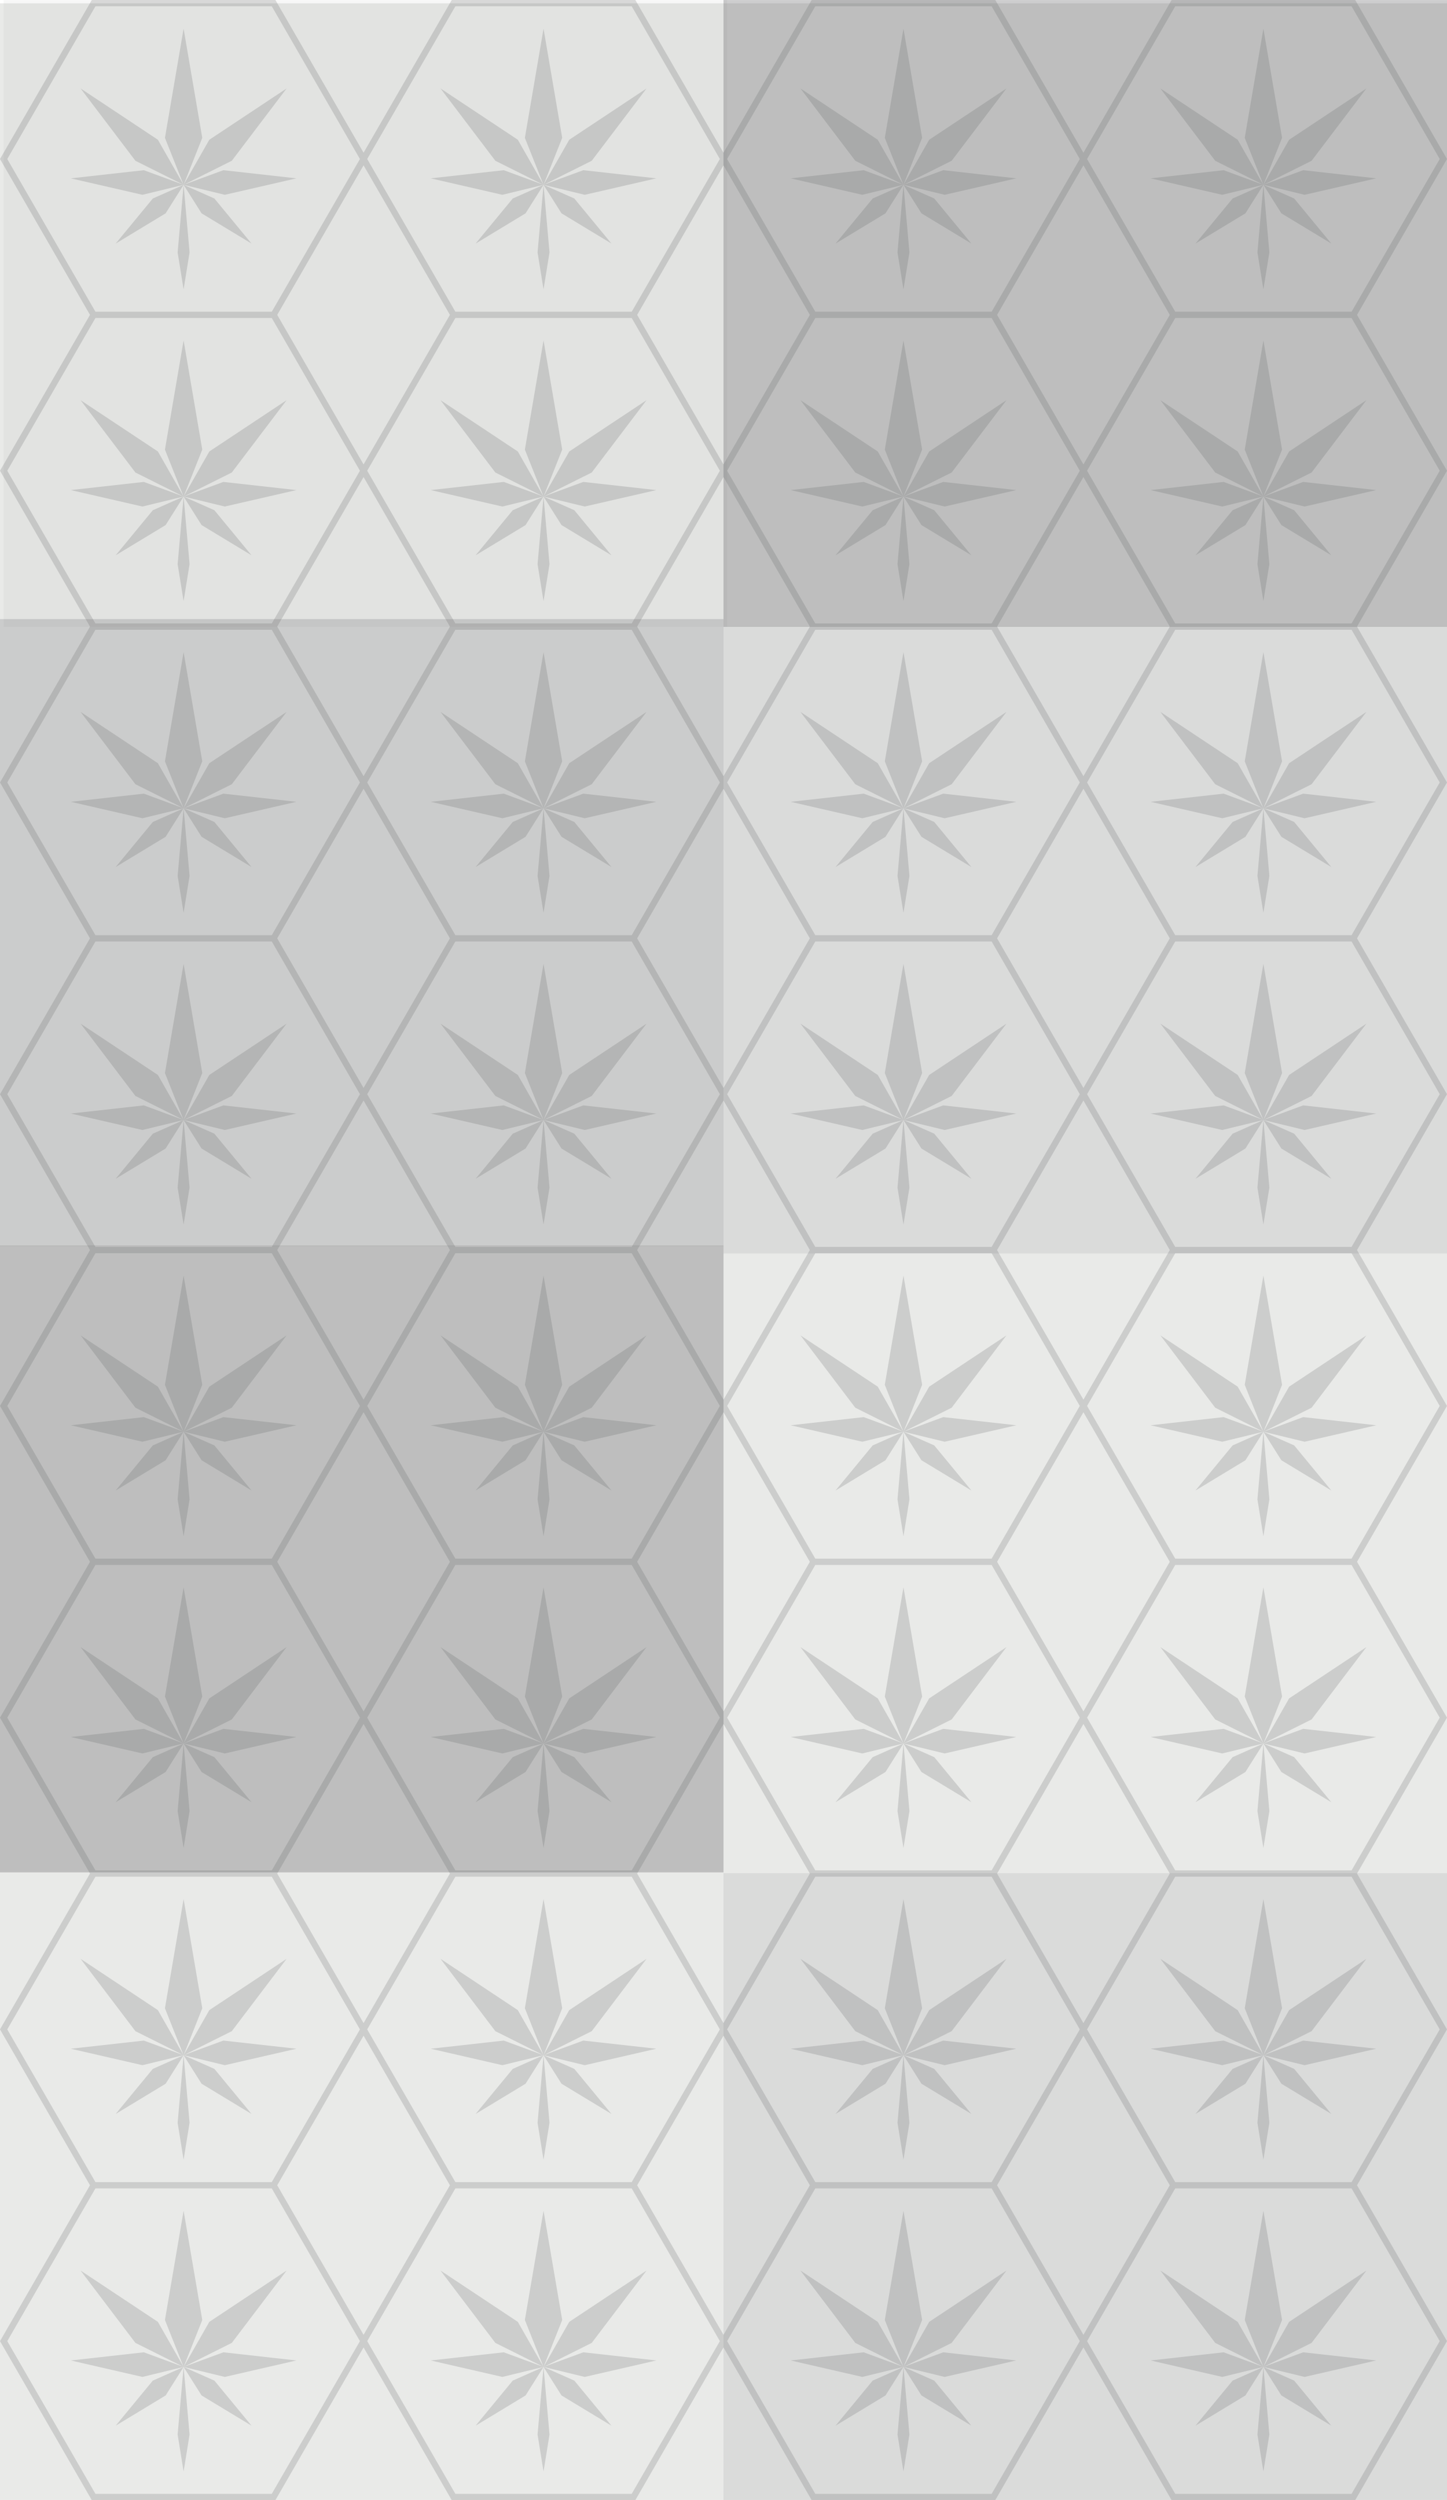 <?xml version="1.0" encoding="utf-8"?>
<!-- Generator: Adobe Illustrator 17.0.0, SVG Export Plug-In . SVG Version: 6.00 Build 0)  -->
<!DOCTYPE svg PUBLIC "-//W3C//DTD SVG 1.1//EN" "http://www.w3.org/Graphics/SVG/1.1/DTD/svg11.dtd">
<svg version="1.1" id="Layer_1" xmlns="http://www.w3.org/2000/svg" xmlns:xlink="http://www.w3.org/1999/xlink" x="0px" y="0px"
	 width="1149.054px" height="1985.219px" viewBox="0 0 1149.054 1985.219" enable-background="new 0 0 1149.054 1985.219"
	 xml:space="preserve">
<g>
	<rect y="2.629" fill="#E9EAE8" width="1149.054" height="1982.455"/>
	<g opacity="0.2">
		<polygon fill="#58595B" points="145.797,229.782 150.539,200.436 145.797,146.772 141.055,200.436 		"/>
		<polygon fill="#58595B" points="56.198,141.617 113.104,154.682 145.768,146.758 145.797,146.772 145.786,146.753 
			145.789,146.753 145.797,146.772 145.805,146.753 145.808,146.753 145.797,146.772 145.826,146.758 178.49,154.682 
			235.396,141.617 177.371,135.136 145.962,146.69 184.061,127.669 227.608,70.223 166.214,110.969 145.813,146.745 
			145.807,146.747 160.62,109.468 145.797,22.745 130.974,109.468 145.787,146.747 145.781,146.745 125.38,110.969 63.986,70.223 
			107.533,127.669 145.632,146.69 114.223,135.136 		"/>
		<polygon fill="#58595B" points="91.828,193.428 131.531,169.392 145.797,146.772 121.353,157.618 		"/>
		<polygon fill="#58595B" points="199.766,193.428 170.241,157.618 145.797,146.772 160.063,169.392 		"/>
		<polygon fill="#58595B" points="431.617,229.782 436.359,200.436 431.617,146.772 426.875,200.436 		"/>
		<polygon fill="#58595B" points="342.019,141.617 398.923,154.682 431.588,146.758 431.617,146.772 431.606,146.753 
			431.609,146.753 431.617,146.772 431.625,146.753 431.628,146.753 431.617,146.772 431.646,146.758 464.311,154.682 
			521.215,141.617 463.19,135.136 431.782,146.69 469.881,127.669 513.428,70.223 452.034,110.969 431.633,146.745 431.627,146.747 
			446.44,109.468 431.617,22.745 416.794,109.468 431.607,146.747 431.601,146.745 411.2,110.969 349.806,70.223 393.353,127.669 
			431.452,146.69 400.043,135.136 		"/>
		<polygon fill="#58595B" points="377.648,193.428 417.351,169.392 431.617,146.772 407.173,157.618 		"/>
		<polygon fill="#58595B" points="485.586,193.428 456.061,157.618 431.617,146.772 445.883,169.392 		"/>
		<polygon fill="#58595B" points="717.437,229.782 722.179,200.436 717.437,146.772 712.695,200.436 		"/>
		<polygon fill="#58595B" points="627.839,141.617 684.744,154.682 717.408,146.758 717.437,146.772 717.426,146.753 
			717.429,146.753 717.437,146.772 717.445,146.753 717.448,146.753 717.437,146.772 717.466,146.758 750.131,154.682 
			807.036,141.617 749.011,135.136 717.603,146.69 755.701,127.669 799.249,70.223 737.854,110.969 717.453,146.745 
			717.447,146.747 732.26,109.468 717.437,22.745 702.614,109.468 717.427,146.747 717.421,146.745 697.02,110.969 635.626,70.223 
			679.173,127.669 717.271,146.69 685.864,135.136 		"/>
		<polygon fill="#58595B" points="663.468,193.428 703.171,169.392 717.437,146.772 692.993,157.618 		"/>
		<polygon fill="#58595B" points="771.406,193.428 741.881,157.618 717.437,146.772 731.704,169.392 		"/>
		<polygon fill="#58595B" points="1003.257,229.782 1007.999,200.436 1003.257,146.772 998.515,200.436 		"/>
		<polygon fill="#58595B" points="913.659,141.617 970.563,154.682 1003.228,146.758 1003.257,146.772 1003.246,146.753 
			1003.249,146.753 1003.257,146.772 1003.265,146.753 1003.268,146.753 1003.257,146.772 1003.287,146.758 1035.951,154.682 
			1092.855,141.617 1034.831,135.136 1003.422,146.69 1041.521,127.669 1085.068,70.223 1023.674,110.969 1003.273,146.745 
			1003.267,146.747 1018.08,109.468 1003.257,22.745 988.434,109.468 1003.247,146.747 1003.241,146.745 982.84,110.969 
			921.446,70.223 964.993,127.669 1003.092,146.69 971.684,135.136 		"/>
		<polygon fill="#58595B" points="949.288,193.428 988.991,169.392 1003.257,146.772 978.813,157.618 		"/>
		<polygon fill="#58595B" points="1057.226,193.428 1027.701,157.618 1003.257,146.772 1017.523,169.392 		"/>
		<polygon fill="#58595B" points="145.797,477.31 150.539,447.963 145.797,394.3 141.055,447.963 		"/>
		<polygon fill="#58595B" points="56.198,389.144 113.104,402.21 145.768,394.285 145.797,394.3 145.786,394.281 145.789,394.28 
			145.797,394.3 145.805,394.28 145.808,394.281 145.797,394.3 145.826,394.285 178.49,402.21 235.396,389.144 177.371,382.664 
			145.962,394.218 184.061,375.196 227.608,317.751 166.214,358.497 145.813,394.272 145.807,394.275 160.62,356.996 
			145.797,270.273 130.974,356.996 145.787,394.275 145.781,394.272 125.38,358.497 63.986,317.751 107.533,375.196 
			145.632,394.218 114.223,382.664 		"/>
		<polygon fill="#58595B" points="91.828,440.955 131.531,416.919 145.797,394.3 121.353,405.146 		"/>
		<polygon fill="#58595B" points="199.766,440.955 170.241,405.146 145.797,394.3 160.063,416.919 		"/>
		<polygon fill="#58595B" points="431.617,477.31 436.359,447.963 431.617,394.3 426.875,447.963 		"/>
		<polygon fill="#58595B" points="342.019,389.144 398.923,402.21 431.588,394.285 431.617,394.3 431.606,394.281 431.609,394.28 
			431.617,394.3 431.625,394.28 431.628,394.281 431.617,394.3 431.646,394.285 464.311,402.21 521.215,389.144 463.19,382.664 
			431.782,394.218 469.881,375.196 513.428,317.751 452.034,358.497 431.633,394.272 431.627,394.275 446.44,356.996 
			431.617,270.273 416.794,356.996 431.607,394.275 431.601,394.272 411.2,358.497 349.806,317.751 393.353,375.196 
			431.452,394.218 400.043,382.664 		"/>
		<polygon fill="#58595B" points="377.648,440.955 417.351,416.919 431.617,394.3 407.173,405.146 		"/>
		<polygon fill="#58595B" points="485.586,440.955 456.061,405.146 431.617,394.3 445.883,416.919 		"/>
		<polygon fill="#58595B" points="717.437,477.31 722.179,447.963 717.437,394.3 712.695,447.963 		"/>
		<polygon fill="#58595B" points="697.02,358.497 635.626,317.751 679.173,375.196 717.272,394.218 685.864,382.664 
			627.839,389.144 684.744,402.21 717.408,394.285 717.437,394.3 717.426,394.281 717.429,394.28 717.437,394.3 717.445,394.28 
			717.448,394.281 717.437,394.3 717.466,394.285 750.131,402.21 807.036,389.144 749.011,382.664 717.602,394.218 755.701,375.196 
			799.249,317.751 737.854,358.497 717.453,394.272 717.447,394.275 732.26,356.996 717.437,270.273 702.614,356.996 
			717.427,394.275 717.421,394.272 		"/>
		<polygon fill="#58595B" points="663.468,440.955 703.171,416.919 717.437,394.3 692.993,405.146 		"/>
		<polygon fill="#58595B" points="771.406,440.955 741.881,405.146 717.437,394.3 731.704,416.919 		"/>
		<path fill="#58595B" d="M1077.599,250.027l71.455-123.764L1076.155,0H930.358l-70.012,121.264L790.336,0H644.539l-70.012,121.264
			L504.516,0H358.719l-70.012,121.264L218.695,0H72.898L0,126.264l71.455,123.764L0,373.791l71.455,123.764L0,621.319
			l71.455,123.764L0,868.846L71.455,992.61L0,1116.374l71.455,123.764L0,1363.901l71.455,123.764L0,1611.428l71.455,123.764
			L0,1858.956l72.898,126.264h145.797l70.012-121.264l70.012,121.264h145.797l70.012-121.264l70.012,121.264h145.797l70.011-121.264
			l70.012,121.264h145.797l72.898-126.264l-71.455-123.764l71.455-123.764l-71.455-123.764l71.455-123.764l-71.455-123.764
			l71.455-123.764l-71.455-123.764l71.455-123.764l-71.455-123.764l71.455-123.764l-71.455-123.764l71.455-123.764L1077.599,250.027
			z M860.347,1616.428l68.568,118.764l-68.568,118.764l-68.567-118.764L860.347,1616.428z M787.449,1732.692H647.426
			l-70.012-121.264l70.012-121.264h140.023l70.011,121.264L787.449,1732.692z M291.594,1611.428l70.012-121.264h140.023
			l70.012,121.264l-70.012,121.264H361.605L291.594,1611.428z M357.275,1735.192l-68.568,118.764l-68.568-118.764l68.568-118.764
			L357.275,1735.192z M288.707,368.791l-68.568-118.764l68.568-118.764l68.568,118.764L288.707,368.791z M361.605,252.527h140.023
			l70.012,121.264l-70.012,121.264H361.605l-70.012-121.264L361.605,252.527z M857.46,373.791l-70.011,121.264H647.426
			l-70.012-121.264l70.012-121.264h140.023L857.46,373.791z M791.779,250.027l68.567-118.764l68.568,118.764l-68.568,118.764
			L791.779,250.027z M643.096,497.555l-68.568,118.764l-68.568-118.764l68.568-118.764L643.096,497.555z M574.527,368.791
			l-68.568-118.764l68.568-118.764l68.568,118.764L574.527,368.791z M357.275,497.555l-68.568,118.764l-68.568-118.764
			l68.568-118.764L357.275,497.555z M361.605,500.055h140.023l70.012,121.264l-70.012,121.264H361.605l-70.012-121.264
			L361.605,500.055z M574.527,626.319l68.568,118.764l-68.568,118.764l-68.568-118.764L574.527,626.319z M357.275,745.083
			l-68.568,118.764l-68.568-118.764l68.568-118.764L357.275,745.083z M361.605,747.583h140.023l70.012,121.264L501.629,990.11
			H361.605l-70.012-121.264L361.605,747.583z M574.527,873.846l68.568,118.764l-68.568,118.764L505.959,992.61L574.527,873.846z
			 M357.275,992.61l-68.568,118.764L220.139,992.61l68.568-118.764L357.275,992.61z M361.605,995.11h140.023l70.012,121.264
			l-70.012,121.264H361.605l-70.012-121.264L361.605,995.11z M574.527,1121.374l68.568,118.764l-68.568,118.764l-68.568-118.764
			L574.527,1121.374z M357.275,1240.137l-68.568,118.764l-68.568-118.764l68.568-118.764L357.275,1240.137z M361.605,1242.637
			h140.023l70.012,121.264l-70.012,121.264H361.605l-70.012-121.264L361.605,1242.637z M574.527,1368.901l68.568,118.764
			l-68.568,118.764l-68.568-118.764L574.527,1368.901z M357.275,1487.665l-68.568,118.764l-68.568-118.764l68.568-118.764
			L357.275,1487.665z M574.527,1616.428l68.568,118.764l-68.568,118.764l-68.568-118.764L574.527,1616.428z M791.779,1487.665
			l68.567-118.764l68.568,118.764l-68.568,118.764L791.779,1487.665z M787.449,1485.165H647.426l-70.012-121.264l70.012-121.264
			h140.023l70.011,121.264L787.449,1485.165z M791.779,1240.137l68.567-118.764l68.568,118.764l-68.568,118.764L791.779,1240.137z
			 M787.449,1237.637H647.426l-70.012-121.264l70.012-121.264h140.023l70.011,121.264L787.449,1237.637z M791.779,992.61
			l68.567-118.764l68.568,118.764l-68.568,118.764L791.779,992.61z M787.449,990.11H647.426l-70.012-121.264l70.012-121.264h140.023
			l70.011,121.264L787.449,990.11z M791.779,745.083l68.567-118.764l68.568,118.764l-68.568,118.764L791.779,745.083z
			 M787.449,742.583H647.426l-70.012-121.264l70.012-121.264h140.023l70.011,121.264L787.449,742.583z M791.779,497.555
			l68.567-118.764l68.568,118.764l-68.568,118.764L791.779,497.555z M863.233,373.791l70.012-121.264h140.023l70.012,121.264
			l-70.012,121.264H933.245L863.233,373.791z M933.245,5h140.023l70.012,121.264l-70.012,121.264H933.245l-70.012-121.264L933.245,5
			z M647.426,5h140.023l70.011,121.264l-70.011,121.264H647.426l-70.012-121.264L647.426,5z M361.605,5h140.023l70.012,121.264
			l-70.012,121.264H361.605l-70.012-121.264L361.605,5z M75.785,5h140.023l70.012,121.264l-70.012,121.264H75.785L5.773,126.264
			L75.785,5z M75.785,252.527h140.023l70.012,121.264l-70.012,121.264H75.785L5.773,373.791L75.785,252.527z M75.785,500.055
			h140.023l70.012,121.264l-70.012,121.264H75.785L5.773,621.319L75.785,500.055z M75.785,747.583h140.023l70.012,121.264
			L215.809,990.11H75.785L5.773,868.846L75.785,747.583z M75.785,995.11h140.023l70.012,121.264l-70.012,121.264H75.785
			L5.773,1116.374L75.785,995.11z M75.785,1242.637h140.023l70.012,121.264l-70.012,121.264H75.785L5.773,1363.901L75.785,1242.637z
			 M75.785,1490.165h140.023l70.012,121.264l-70.012,121.264H75.785L5.773,1611.428L75.785,1490.165z M215.809,1980.219H75.785
			L5.773,1858.956l70.012-121.264h140.023l70.012,121.264L215.809,1980.219z M501.629,1980.219H361.605l-70.012-121.264
			l70.012-121.264h140.023l70.012,121.264L501.629,1980.219z M787.449,1980.219H647.426l-70.012-121.264l70.012-121.264h140.023
			l70.011,121.264L787.449,1980.219z M1073.269,1980.219H933.245l-70.012-121.264l70.012-121.264h140.023l70.012,121.264
			L1073.269,1980.219z M1073.269,1732.692H933.245l-70.012-121.264l70.012-121.264h140.023l70.012,121.264L1073.269,1732.692z
			 M1073.269,1485.165H933.245l-70.012-121.264l70.012-121.264h140.023l70.012,121.264L1073.269,1485.165z M1073.269,1237.637
			H933.245l-70.012-121.264l70.012-121.264h140.023l70.012,121.264L1073.269,1237.637z M1073.269,990.11H933.245l-70.012-121.264
			l70.012-121.264h140.023l70.012,121.264L1073.269,990.11z M1073.269,742.583H933.245l-70.012-121.264l70.012-121.264h140.023
			l70.012,121.264L1073.269,742.583z"/>
		<polygon fill="#58595B" points="1003.257,477.31 1007.999,447.963 1003.257,394.3 998.515,447.963 		"/>
		<polygon fill="#58595B" points="1035.951,402.21 1092.855,389.144 1034.831,382.664 1003.422,394.218 1041.521,375.196 
			1085.068,317.751 1023.674,358.497 1003.273,394.272 1003.267,394.275 1018.08,356.996 1003.257,270.273 988.434,356.996 
			1003.247,394.275 1003.242,394.272 982.84,358.497 921.446,317.751 964.993,375.196 1003.092,394.218 971.684,382.664 
			913.659,389.144 970.563,402.21 1003.228,394.285 1003.257,394.3 1003.246,394.281 1003.249,394.28 1003.257,394.3 
			1003.265,394.28 1003.268,394.281 1003.257,394.3 1003.286,394.285 		"/>
		<polygon fill="#58595B" points="949.288,440.955 988.991,416.919 1003.257,394.3 978.813,405.146 		"/>
		<polygon fill="#58595B" points="1003.257,394.3 1017.523,416.919 1057.226,440.955 1027.701,405.146 		"/>
		<polygon fill="#58595B" points="145.797,724.837 150.539,695.491 145.797,641.827 141.055,695.491 		"/>
		<polygon fill="#58595B" points="56.198,636.671 113.104,649.737 145.768,641.813 145.797,641.827 145.786,641.808 
			145.789,641.808 145.797,641.827 145.805,641.808 145.808,641.808 145.797,641.827 145.826,641.813 178.49,649.737 
			235.396,636.671 177.371,630.191 145.962,641.745 184.061,622.723 227.608,565.278 166.214,606.024 145.813,641.8 
			145.807,641.802 160.62,604.523 145.797,517.8 130.974,604.523 145.787,641.802 145.781,641.8 125.38,606.024 63.986,565.278 
			107.533,622.723 145.632,641.745 114.223,630.191 		"/>
		<polygon fill="#58595B" points="91.828,688.483 131.531,664.446 145.797,641.827 121.353,652.673 		"/>
		<polygon fill="#58595B" points="199.766,688.483 170.241,652.673 145.797,641.827 160.063,664.446 		"/>
		<polygon fill="#58595B" points="431.617,724.837 436.359,695.491 431.617,641.827 426.875,695.491 		"/>
		<polygon fill="#58595B" points="342.019,636.671 398.923,649.737 431.588,641.813 431.617,641.827 431.606,641.808 
			431.609,641.808 431.617,641.827 431.625,641.808 431.628,641.808 431.617,641.827 431.646,641.813 464.311,649.737 
			521.215,636.671 463.19,630.191 431.782,641.745 469.881,622.723 513.428,565.278 452.034,606.024 431.633,641.8 431.627,641.802 
			446.44,604.523 431.617,517.8 416.794,604.523 431.607,641.802 431.601,641.8 411.2,606.024 349.806,565.278 393.353,622.723 
			431.452,641.745 400.043,630.191 		"/>
		<polygon fill="#58595B" points="377.648,688.483 417.351,664.446 431.617,641.827 407.173,652.673 		"/>
		<polygon fill="#58595B" points="485.586,688.483 456.061,652.673 431.617,641.827 445.883,664.446 		"/>
		<polygon fill="#58595B" points="717.437,724.837 722.179,695.491 717.437,641.827 712.695,695.491 		"/>
		<polygon fill="#58595B" points="799.249,565.278 737.854,606.024 717.453,641.8 717.447,641.802 732.26,604.523 717.437,517.8 
			702.614,604.523 717.427,641.802 717.421,641.8 697.02,606.024 635.626,565.278 679.173,622.723 717.272,641.745 685.864,630.191 
			627.839,636.671 684.744,649.737 717.408,641.813 717.437,641.827 717.426,641.808 717.429,641.808 717.437,641.827 
			717.445,641.808 717.448,641.808 717.437,641.827 717.466,641.813 750.131,649.737 807.036,636.671 749.011,630.191 
			717.602,641.745 755.701,622.723 		"/>
		<polygon fill="#58595B" points="663.468,688.483 703.171,664.446 717.437,641.827 692.993,652.673 		"/>
		<polygon fill="#58595B" points="771.406,688.483 741.881,652.673 717.437,641.827 731.704,664.446 		"/>
		<polygon fill="#58595B" points="1003.257,724.837 1007.999,695.491 1003.257,641.827 998.515,695.491 		"/>
		<polygon fill="#58595B" points="1085.068,565.278 1023.674,606.024 1003.273,641.8 1003.267,641.802 1018.08,604.523 
			1003.257,517.8 988.434,604.523 1003.247,641.802 1003.242,641.8 982.84,606.024 921.446,565.278 964.993,622.723 
			1003.092,641.745 971.684,630.191 913.659,636.671 970.563,649.737 1003.228,641.813 1003.257,641.827 1003.246,641.808 
			1003.249,641.808 1003.257,641.827 1003.265,641.808 1003.268,641.808 1003.257,641.827 1003.286,641.813 1035.951,649.737 
			1092.855,636.671 1034.831,630.191 1003.422,641.745 1041.521,622.723 		"/>
		<polygon fill="#58595B" points="949.288,688.483 988.991,664.446 1003.257,641.827 978.813,652.673 		"/>
		<polygon fill="#58595B" points="1057.226,688.483 1027.701,652.673 1003.257,641.827 1017.523,664.446 		"/>
		<polygon fill="#58595B" points="145.797,972.364 150.539,943.018 145.797,889.355 141.055,943.018 		"/>
		<polygon fill="#58595B" points="56.198,884.199 113.104,897.265 145.768,889.34 145.797,889.355 145.786,889.336 145.789,889.335 
			145.797,889.355 145.805,889.335 145.808,889.336 145.797,889.355 145.826,889.34 178.49,897.265 235.396,884.199 
			177.371,877.719 145.962,889.272 184.061,870.251 227.608,812.806 166.214,853.552 145.813,889.327 145.807,889.329 
			160.62,852.051 145.797,765.328 130.974,852.051 145.787,889.329 145.781,889.327 125.38,853.552 63.986,812.806 107.533,870.251 
			145.632,889.272 114.223,877.719 		"/>
		<polygon fill="#58595B" points="91.828,936.01 131.531,911.974 145.797,889.355 121.353,900.201 		"/>
		<polygon fill="#58595B" points="199.766,936.01 170.241,900.201 145.797,889.355 160.063,911.974 		"/>
		<polygon fill="#58595B" points="431.617,972.364 436.359,943.018 431.617,889.355 426.875,943.018 		"/>
		<polygon fill="#58595B" points="342.019,884.199 398.923,897.265 431.588,889.34 431.617,889.355 431.606,889.336 
			431.609,889.335 431.617,889.355 431.625,889.335 431.628,889.336 431.617,889.355 431.646,889.34 464.311,897.265 
			521.215,884.199 463.19,877.719 431.782,889.272 469.881,870.251 513.428,812.806 452.034,853.552 431.633,889.327 
			431.627,889.329 446.44,852.051 431.617,765.328 416.794,852.051 431.607,889.329 431.601,889.327 411.2,853.552 349.806,812.806 
			393.353,870.251 431.452,889.272 400.043,877.719 		"/>
		<polygon fill="#58595B" points="377.648,936.01 417.351,911.974 431.617,889.355 407.173,900.201 		"/>
		<polygon fill="#58595B" points="485.586,936.01 456.061,900.201 431.617,889.355 445.883,911.974 		"/>
		<polygon fill="#58595B" points="717.437,972.364 722.179,943.018 717.437,889.355 712.695,943.018 		"/>
		<polygon fill="#58595B" points="799.249,812.806 737.854,853.552 717.453,889.327 717.447,889.329 732.26,852.051 
			717.437,765.328 702.614,852.051 717.427,889.329 717.421,889.327 697.02,853.552 635.626,812.806 679.173,870.251 
			717.271,889.272 685.864,877.719 627.839,884.199 684.744,897.265 717.408,889.34 717.437,889.355 717.426,889.336 
			717.429,889.335 717.437,889.355 717.445,889.335 717.448,889.336 717.437,889.355 717.466,889.34 750.131,897.265 
			807.036,884.199 749.011,877.719 717.603,889.272 755.701,870.251 		"/>
		<polygon fill="#58595B" points="663.468,936.01 703.171,911.974 717.437,889.355 692.993,900.201 		"/>
		<polygon fill="#58595B" points="771.406,936.01 741.881,900.201 717.437,889.355 731.704,911.974 		"/>
		<polygon fill="#58595B" points="1003.257,972.364 1007.999,943.018 1003.257,889.355 998.515,943.018 		"/>
		<polygon fill="#58595B" points="1085.068,812.806 1023.674,853.552 1003.273,889.327 1003.267,889.329 1018.08,852.051 
			1003.257,765.328 988.434,852.051 1003.247,889.329 1003.241,889.327 982.84,853.552 921.446,812.806 964.993,870.251 
			1003.092,889.272 971.684,877.719 913.659,884.199 970.563,897.265 1003.228,889.34 1003.257,889.355 1003.246,889.336 
			1003.249,889.335 1003.257,889.355 1003.265,889.335 1003.268,889.336 1003.257,889.355 1003.287,889.34 1035.951,897.265 
			1092.855,884.199 1034.831,877.719 1003.422,889.272 1041.521,870.251 		"/>
		<polygon fill="#58595B" points="949.288,936.01 988.991,911.974 1003.257,889.355 978.813,900.201 		"/>
		<polygon fill="#58595B" points="1057.226,936.01 1027.701,900.201 1003.257,889.355 1017.523,911.974 		"/>
		<polygon fill="#58595B" points="145.797,1219.892 150.539,1190.546 145.797,1136.882 141.055,1190.546 		"/>
		<polygon fill="#58595B" points="56.198,1131.726 113.104,1144.792 145.768,1136.868 145.797,1136.882 145.786,1136.863 
			145.789,1136.862 145.797,1136.882 145.805,1136.862 145.808,1136.863 145.797,1136.882 145.826,1136.868 178.49,1144.792 
			235.396,1131.726 177.371,1125.246 145.962,1136.8 184.061,1117.778 227.608,1060.333 166.214,1101.079 145.813,1136.855 
			145.807,1136.857 160.62,1099.578 145.797,1012.855 130.974,1099.578 145.787,1136.857 145.781,1136.855 125.38,1101.079 
			63.986,1060.333 107.533,1117.778 145.632,1136.8 114.223,1125.246 		"/>
		<polygon fill="#58595B" points="91.828,1183.538 131.531,1159.501 145.797,1136.882 121.353,1147.728 		"/>
		<polygon fill="#58595B" points="199.766,1183.538 170.241,1147.728 145.797,1136.882 160.063,1159.501 		"/>
		<polygon fill="#58595B" points="431.617,1219.892 436.359,1190.546 431.617,1136.882 426.875,1190.546 		"/>
		<polygon fill="#58595B" points="342.019,1131.726 398.923,1144.792 431.588,1136.868 431.617,1136.882 431.606,1136.863 
			431.609,1136.862 431.617,1136.882 431.625,1136.862 431.628,1136.863 431.617,1136.882 431.646,1136.868 464.311,1144.792 
			521.215,1131.726 463.19,1125.246 431.782,1136.8 469.881,1117.778 513.428,1060.333 452.034,1101.079 431.633,1136.855 
			431.627,1136.857 446.44,1099.578 431.617,1012.855 416.794,1099.578 431.607,1136.857 431.601,1136.855 411.2,1101.079 
			349.806,1060.333 393.353,1117.778 431.452,1136.8 400.043,1125.246 		"/>
		<polygon fill="#58595B" points="377.648,1183.538 417.351,1159.501 431.617,1136.882 407.173,1147.728 		"/>
		<polygon fill="#58595B" points="485.586,1183.538 456.061,1147.728 431.617,1136.882 445.883,1159.501 		"/>
		<polygon fill="#58595B" points="717.437,1219.892 722.179,1190.546 717.437,1136.882 712.695,1190.546 		"/>
		<polygon fill="#58595B" points="799.249,1060.333 737.854,1101.079 717.453,1136.855 717.447,1136.857 732.26,1099.578 
			717.437,1012.855 702.614,1099.578 717.427,1136.857 717.421,1136.855 697.02,1101.079 635.626,1060.333 679.173,1117.778 
			717.272,1136.8 685.864,1125.246 627.839,1131.726 684.744,1144.792 717.408,1136.868 717.437,1136.882 717.426,1136.863 
			717.429,1136.862 717.437,1136.882 717.445,1136.862 717.448,1136.863 717.437,1136.882 717.466,1136.868 750.131,1144.792 
			807.036,1131.726 749.011,1125.246 717.602,1136.8 755.701,1117.778 		"/>
		<polygon fill="#58595B" points="663.468,1183.538 703.171,1159.501 717.437,1136.882 692.993,1147.728 		"/>
		<polygon fill="#58595B" points="771.406,1183.538 741.881,1147.728 717.437,1136.882 731.704,1159.501 		"/>
		<polygon fill="#58595B" points="1003.257,1219.892 1007.999,1190.546 1003.257,1136.882 998.515,1190.546 		"/>
		<polygon fill="#58595B" points="1085.068,1060.333 1023.674,1101.079 1003.273,1136.855 1003.267,1136.857 1018.08,1099.578 
			1003.257,1012.855 988.434,1099.578 1003.247,1136.857 1003.242,1136.855 982.84,1101.079 921.446,1060.333 964.993,1117.778 
			1003.092,1136.8 971.684,1125.246 913.659,1131.726 970.563,1144.792 1003.228,1136.868 1003.257,1136.882 1003.246,1136.863 
			1003.249,1136.862 1003.257,1136.882 1003.265,1136.862 1003.268,1136.863 1003.257,1136.882 1003.286,1136.868 
			1035.951,1144.792 1092.855,1131.726 1034.831,1125.246 1003.422,1136.8 1041.521,1117.778 		"/>
		<polygon fill="#58595B" points="949.288,1183.538 988.991,1159.501 1003.257,1136.882 978.813,1147.728 		"/>
		<polygon fill="#58595B" points="1057.226,1183.538 1027.701,1147.728 1003.257,1136.882 1017.523,1159.501 		"/>
		<polygon fill="#58595B" points="145.797,1467.419 150.539,1438.073 145.797,1384.41 141.055,1438.073 		"/>
		<polygon fill="#58595B" points="56.198,1379.254 113.104,1392.32 145.768,1384.395 145.797,1384.41 145.786,1384.391 
			145.789,1384.39 145.797,1384.41 145.805,1384.39 145.808,1384.391 145.797,1384.41 145.826,1384.395 178.49,1392.32 
			235.396,1379.254 177.371,1372.774 145.962,1384.327 184.061,1365.306 227.608,1307.86 166.214,1348.606 145.813,1384.382 
			145.807,1384.384 160.62,1347.105 145.797,1260.383 130.974,1347.105 145.787,1384.384 145.781,1384.382 125.38,1348.606 
			63.986,1307.86 107.533,1365.306 145.632,1384.327 114.223,1372.774 		"/>
		<polygon fill="#58595B" points="91.828,1431.065 131.531,1407.029 145.797,1384.41 121.353,1395.255 		"/>
		<polygon fill="#58595B" points="199.766,1431.065 170.241,1395.255 145.797,1384.41 160.063,1407.029 		"/>
		<polygon fill="#58595B" points="431.617,1467.419 436.359,1438.073 431.617,1384.41 426.875,1438.073 		"/>
		<polygon fill="#58595B" points="342.019,1379.254 398.923,1392.32 431.588,1384.395 431.617,1384.41 431.606,1384.391 
			431.609,1384.39 431.617,1384.41 431.625,1384.39 431.628,1384.391 431.617,1384.41 431.646,1384.395 464.311,1392.32 
			521.215,1379.254 463.19,1372.774 431.782,1384.327 469.881,1365.306 513.428,1307.86 452.034,1348.606 431.633,1384.382 
			431.627,1384.384 446.44,1347.105 431.617,1260.383 416.794,1347.105 431.607,1384.384 431.601,1384.382 411.2,1348.606 
			349.806,1307.86 393.353,1365.306 431.452,1384.327 400.043,1372.774 		"/>
		<polygon fill="#58595B" points="377.648,1431.065 417.351,1407.029 431.617,1384.41 407.173,1395.255 		"/>
		<polygon fill="#58595B" points="485.586,1431.065 456.061,1395.255 431.617,1384.41 445.883,1407.029 		"/>
		<polygon fill="#58595B" points="717.437,1467.419 722.179,1438.073 717.437,1384.41 712.695,1438.073 		"/>
		<polygon fill="#58595B" points="799.249,1307.86 737.854,1348.606 717.453,1384.382 717.447,1384.384 732.26,1347.105 
			717.437,1260.383 702.614,1347.105 717.427,1384.384 717.421,1384.382 697.02,1348.606 635.626,1307.86 679.173,1365.306 
			717.272,1384.327 685.864,1372.774 627.839,1379.254 684.744,1392.32 717.408,1384.395 717.437,1384.41 717.426,1384.391 
			717.429,1384.39 717.437,1384.41 717.445,1384.39 717.448,1384.391 717.437,1384.41 717.466,1384.395 750.131,1392.32 
			807.036,1379.254 749.011,1372.774 717.602,1384.327 755.701,1365.306 		"/>
		<polygon fill="#58595B" points="663.468,1431.065 703.171,1407.029 717.437,1384.41 692.993,1395.255 		"/>
		<polygon fill="#58595B" points="771.406,1431.065 741.881,1395.255 717.437,1384.41 731.704,1407.029 		"/>
		<polygon fill="#58595B" points="1003.257,1467.419 1007.999,1438.073 1003.257,1384.41 998.515,1438.073 		"/>
		<polygon fill="#58595B" points="1085.068,1307.86 1023.674,1348.606 1003.273,1384.382 1003.267,1384.384 1018.08,1347.105 
			1003.257,1260.383 988.434,1347.105 1003.247,1384.384 1003.242,1384.382 982.84,1348.606 921.446,1307.86 964.993,1365.306 
			1003.092,1384.327 971.684,1372.774 913.659,1379.254 970.563,1392.32 1003.228,1384.395 1003.257,1384.41 1003.246,1384.391 
			1003.249,1384.39 1003.257,1384.41 1003.265,1384.39 1003.268,1384.391 1003.257,1384.41 1003.286,1384.395 1035.951,1392.32 
			1092.855,1379.254 1034.831,1372.774 1003.422,1384.327 1041.521,1365.306 		"/>
		<polygon fill="#58595B" points="949.288,1431.065 988.991,1407.029 1003.257,1384.41 978.813,1395.255 		"/>
		<polygon fill="#58595B" points="1057.226,1431.065 1027.701,1395.255 1003.257,1384.41 1017.523,1407.029 		"/>
		<polygon fill="#58595B" points="145.797,1714.947 150.539,1685.6 145.797,1631.937 141.055,1685.6 		"/>
		<polygon fill="#58595B" points="56.198,1626.781 113.104,1639.847 145.768,1631.922 145.797,1631.937 145.786,1631.918 
			145.789,1631.917 145.797,1631.937 145.805,1631.917 145.808,1631.918 145.797,1631.937 145.826,1631.922 178.49,1639.847 
			235.396,1626.781 177.371,1620.301 145.962,1631.854 184.061,1612.833 227.608,1555.388 166.214,1596.134 145.813,1631.91 
			145.807,1631.912 160.62,1594.633 145.797,1507.91 130.974,1594.633 145.787,1631.912 145.781,1631.91 125.38,1596.134 
			63.986,1555.388 107.533,1612.833 145.632,1631.854 114.223,1620.301 		"/>
		<polygon fill="#58595B" points="91.828,1678.592 131.531,1654.556 145.797,1631.937 121.353,1642.783 		"/>
		<polygon fill="#58595B" points="199.766,1678.592 170.241,1642.783 145.797,1631.937 160.063,1654.556 		"/>
		<polygon fill="#58595B" points="431.617,1714.947 436.359,1685.6 431.617,1631.937 426.875,1685.6 		"/>
		<polygon fill="#58595B" points="464.311,1639.847 521.215,1626.781 463.19,1620.301 431.782,1631.854 469.881,1612.833 
			513.428,1555.388 452.034,1596.134 431.633,1631.91 431.627,1631.912 446.44,1594.633 431.617,1507.91 416.794,1594.633 
			431.607,1631.912 431.601,1631.91 411.2,1596.134 349.806,1555.388 393.353,1612.833 431.452,1631.854 400.043,1620.301 
			342.019,1626.781 398.923,1639.847 431.588,1631.922 431.617,1631.937 431.606,1631.918 431.609,1631.917 431.617,1631.937 
			431.625,1631.917 431.628,1631.918 431.617,1631.937 431.646,1631.922 		"/>
		<polygon fill="#58595B" points="377.648,1678.592 417.351,1654.556 431.617,1631.937 407.173,1642.783 		"/>
		<polygon fill="#58595B" points="431.617,1631.937 445.883,1654.556 485.586,1678.592 456.061,1642.783 		"/>
		<polygon fill="#58595B" points="717.437,1714.947 722.179,1685.6 717.437,1631.937 712.695,1685.6 		"/>
		<polygon fill="#58595B" points="799.249,1555.388 737.854,1596.134 717.453,1631.91 717.447,1631.912 732.26,1594.633 
			717.437,1507.91 702.614,1594.633 717.427,1631.912 717.421,1631.91 697.02,1596.134 635.626,1555.388 679.173,1612.833 
			717.271,1631.854 685.864,1620.301 627.839,1626.781 684.744,1639.847 717.408,1631.922 717.437,1631.937 717.426,1631.918 
			717.429,1631.917 717.437,1631.937 717.445,1631.917 717.448,1631.918 717.437,1631.937 717.466,1631.922 750.131,1639.847 
			807.036,1626.781 749.011,1620.301 717.603,1631.854 755.701,1612.833 		"/>
		<polygon fill="#58595B" points="663.468,1678.592 703.171,1654.556 717.437,1631.937 692.993,1642.783 		"/>
		<polygon fill="#58595B" points="771.406,1678.592 741.881,1642.783 717.437,1631.937 731.704,1654.556 		"/>
		<polygon fill="#58595B" points="1003.257,1714.947 1007.999,1685.6 1003.257,1631.937 998.515,1685.6 		"/>
		<polygon fill="#58595B" points="1085.068,1555.388 1023.674,1596.134 1003.273,1631.91 1003.267,1631.912 1018.08,1594.633 
			1003.257,1507.91 988.434,1594.633 1003.247,1631.912 1003.241,1631.91 982.84,1596.134 921.446,1555.388 964.993,1612.833 
			1003.092,1631.854 971.684,1620.301 913.659,1626.781 970.563,1639.847 1003.228,1631.922 1003.257,1631.937 1003.246,1631.918 
			1003.249,1631.917 1003.257,1631.937 1003.265,1631.917 1003.268,1631.918 1003.257,1631.937 1003.287,1631.922 
			1035.951,1639.847 1092.855,1626.781 1034.831,1620.301 1003.422,1631.854 1041.521,1612.833 		"/>
		<polygon fill="#58595B" points="949.288,1678.592 988.991,1654.556 1003.257,1631.937 978.813,1642.783 		"/>
		<polygon fill="#58595B" points="1057.226,1678.592 1027.701,1642.783 1003.257,1631.937 1017.523,1654.556 		"/>
		<polygon fill="#58595B" points="145.797,1962.474 150.539,1933.128 145.797,1879.464 141.055,1933.128 		"/>
		<polygon fill="#58595B" points="227.608,1802.915 166.214,1843.661 145.813,1879.437 145.807,1879.439 160.62,1842.16 
			145.797,1755.437 130.974,1842.16 145.787,1879.439 145.781,1879.437 125.38,1843.661 63.986,1802.915 107.533,1860.361 
			145.632,1879.382 114.223,1867.828 56.198,1874.309 113.104,1887.374 145.768,1879.45 145.797,1879.464 145.786,1879.445 
			145.789,1879.445 145.797,1879.464 145.805,1879.445 145.808,1879.445 145.797,1879.464 145.826,1879.45 178.49,1887.374 
			235.396,1874.309 177.371,1867.828 145.962,1879.382 184.061,1860.361 		"/>
		<polygon fill="#58595B" points="91.828,1926.12 131.531,1902.083 145.797,1879.464 121.353,1890.31 		"/>
		<polygon fill="#58595B" points="199.766,1926.12 170.241,1890.31 145.797,1879.464 160.063,1902.083 		"/>
		<polygon fill="#58595B" points="431.617,1962.474 436.359,1933.128 431.617,1879.464 426.875,1933.128 		"/>
		<polygon fill="#58595B" points="513.428,1802.915 452.034,1843.661 431.633,1879.437 431.627,1879.439 446.44,1842.16 
			431.617,1755.437 416.794,1842.16 431.607,1879.439 431.601,1879.437 411.2,1843.661 349.806,1802.915 393.353,1860.361 
			431.452,1879.382 400.043,1867.828 342.019,1874.309 398.923,1887.374 431.588,1879.45 431.617,1879.464 431.606,1879.445 
			431.609,1879.445 431.617,1879.464 431.625,1879.445 431.628,1879.445 431.617,1879.464 431.646,1879.45 464.311,1887.374 
			521.215,1874.309 463.19,1867.828 431.782,1879.382 469.881,1860.361 		"/>
		<polygon fill="#58595B" points="377.648,1926.12 417.351,1902.083 431.617,1879.464 407.173,1890.31 		"/>
		<polygon fill="#58595B" points="485.586,1926.12 456.061,1890.31 431.617,1879.464 445.883,1902.083 		"/>
		<polygon fill="#58595B" points="717.437,1962.474 722.179,1933.128 717.437,1879.464 712.695,1933.128 		"/>
		<polygon fill="#58595B" points="799.249,1802.915 737.854,1843.661 717.453,1879.437 717.447,1879.439 732.26,1842.16 
			717.437,1755.437 702.614,1842.16 717.427,1879.439 717.421,1879.437 697.02,1843.661 635.626,1802.915 679.173,1860.361 
			717.271,1879.382 685.864,1867.828 627.839,1874.309 684.744,1887.374 717.408,1879.45 717.437,1879.464 717.426,1879.445 
			717.429,1879.445 717.437,1879.464 717.445,1879.445 717.448,1879.445 717.437,1879.464 717.466,1879.45 750.131,1887.374 
			807.036,1874.309 749.011,1867.828 717.603,1879.382 755.701,1860.361 		"/>
		<polygon fill="#58595B" points="663.468,1926.12 703.171,1902.083 717.437,1879.464 692.993,1890.31 		"/>
		<polygon fill="#58595B" points="771.406,1926.12 741.881,1890.31 717.437,1879.464 731.704,1902.083 		"/>
		<polygon fill="#58595B" points="1003.257,1962.474 1007.999,1933.128 1003.257,1879.464 998.515,1933.128 		"/>
		<polygon fill="#58595B" points="1085.068,1802.915 1023.674,1843.661 1003.273,1879.437 1003.267,1879.439 1018.08,1842.16 
			1003.257,1755.437 988.434,1842.16 1003.247,1879.439 1003.241,1879.437 982.84,1843.661 921.446,1802.915 964.993,1860.361 
			1003.092,1879.382 971.684,1867.828 913.659,1874.309 970.563,1887.374 1003.228,1879.45 1003.257,1879.464 1003.246,1879.445 
			1003.249,1879.445 1003.257,1879.464 1003.265,1879.445 1003.268,1879.445 1003.257,1879.464 1003.287,1879.45 1035.951,1887.374 
			1092.855,1874.309 1034.831,1867.828 1003.422,1879.382 1041.521,1860.361 		"/>
		<polygon fill="#58595B" points="949.288,1926.12 988.991,1902.083 1003.257,1879.464 978.813,1890.31 		"/>
		<polygon fill="#58595B" points="1057.226,1926.12 1027.701,1890.31 1003.257,1879.464 1017.523,1902.083 		"/>
	</g>
	<rect x="574.527" y="1487.363" opacity="0.1" fill="#58595B" width="574.527" height="497.72"/>
	<rect x="0" y="989.02" opacity="0.3" fill="#58595B" width="574.527" height="497.72"/>
	<rect x="0" y="491.591" opacity="0.2" fill="#58595B" width="574.527" height="497.72"/>
	<rect x="574.527" y="497.59" opacity="0.1" fill="#58595B" width="574.527" height="497.72"/>
	<rect x="574.527" y="0.024" opacity="0.3" fill="#58595B" width="574.527" height="497.72"/>
	<rect x="2.886" y="0.024" opacity="0.05" fill="#58595B" width="574.527" height="497.72"/>
</g>
</svg>
